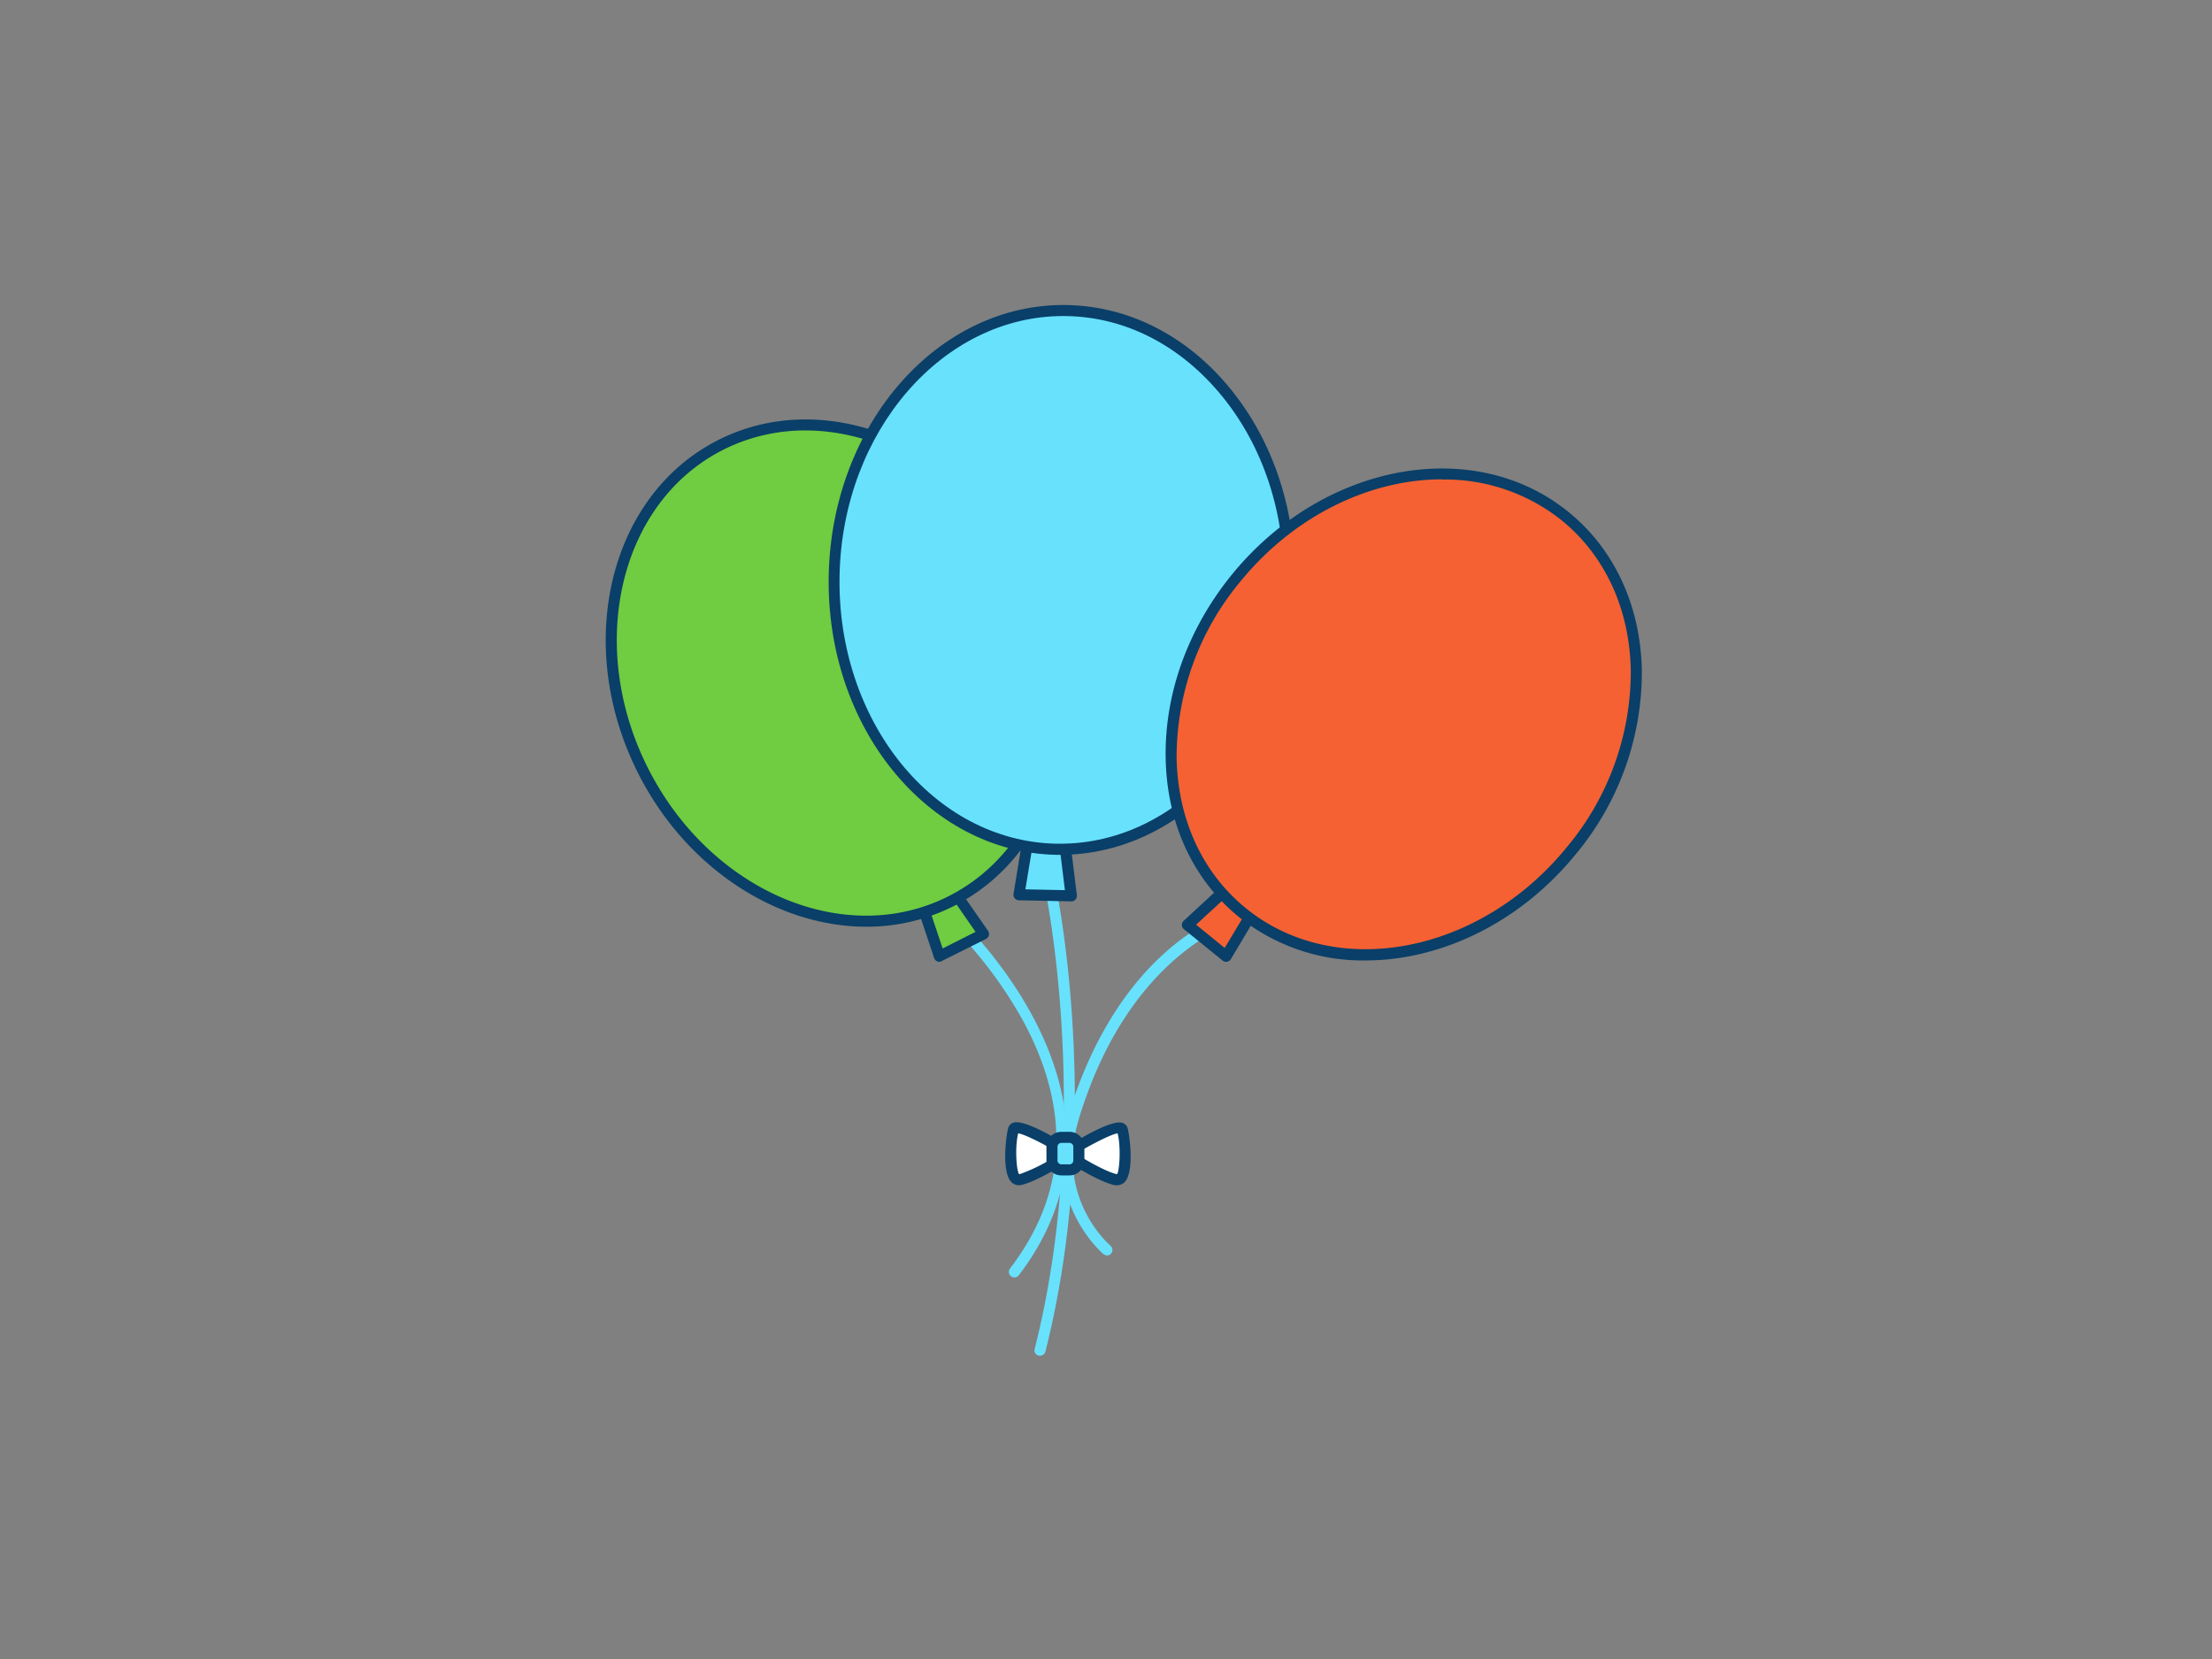 <svg xmlns="http://www.w3.org/2000/svg" viewBox="0 0 400 300"><rect x="0" y="0" width="400" height="300" fill="#808080" stroke="none"/><g id="_25_balloon_outline" data-name="#25_balloon_outline"><path d="M191.57,207.43c-.26-.2-7.81-4.68-8.28-3.21s-1.27,9.55,1.13,9.09,7.32-3.54,7.32-3.54Z" fill="#fff"/><path d="M184.23,214.33a1.89,1.89,0,0,1-1.42-.66c-1.75-2-.84-8.6-.47-9.75a1.4,1.4,0,0,1,.92-.91c2.12-.68,8.85,3.57,8.91,3.62a1,1,0,0,1,.4.73l.16,2.34a1,1,0,0,1-.46.91c-.21.13-5.1,3.18-7.65,3.68A2.87,2.87,0,0,1,184.23,214.33Zm-.11-9.39c-.65,2.62-.29,7,.2,7.41a31,31,0,0,0,6.38-3.12l-.09-1.23C189.17,207.13,185.46,205.15,184.12,204.94Z" fill="#093f68"/><path d="M194.69,207.43c.27-.2,7.82-4.68,8.29-3.21s1.27,9.55-1.14,9.09-7.31-3.54-7.31-3.54Z" fill="#fff"/><path d="M202,214.33a2.58,2.58,0,0,1-.39,0c-2.56-.5-7.44-3.55-7.65-3.68a1,1,0,0,1-.47-.91l.17-2.34a1,1,0,0,1,.39-.73c.06,0,6.79-4.3,8.92-3.62a1.42,1.42,0,0,1,.92.91c.36,1.15,1.28,7.78-.47,9.75A1.89,1.89,0,0,1,202,214.33Zm-6.47-5.1c1.61,1,4.84,2.78,6.46,3.1.41-.37.77-4.77.11-7.39-1.33.21-5,2.19-6.48,3.06Z" fill="#093f68"/><path d="M183.43,231a1,1,0,0,1-.6-.21,1,1,0,0,1-.19-1.4c10.22-13.34,11.11-28.24,2.64-44.29a77.42,77.42,0,0,0-16.06-20.39,1,1,0,0,1,1.3-1.53c.39.34,39.28,34,13.71,67.43A1,1,0,0,1,183.43,231Z" fill="#68e1fd"/><path d="M188.07,245.15l-.25,0a1,1,0,0,1-.72-1.21c10.76-42.57,1.73-84.08,1.64-84.5a1,1,0,0,1,1.95-.43c.1.42,9.22,42.4-1.65,85.42A1,1,0,0,1,188.07,245.15Z" fill="#68e1fd"/><path d="M200.16,227a.94.94,0,0,1-.63-.23c-.11-.09-11.11-9.36-6.34-25.08,9.4-30.93,28.87-36.6,29.7-36.83a1,1,0,0,1,.53,1.93c-.19.06-19.26,5.68-28.31,35.48-4.4,14.46,5.59,22.87,5.69,23a1,1,0,0,1-.64,1.77Z" fill="#68e1fd"/><polygon points="177.89 168.9 169.87 172.93 166.15 161.78 171.19 159.26 177.89 168.9" fill="#70cc40"/><path d="M169.87,173.93a1,1,0,0,1-.38-.08,1,1,0,0,1-.57-.61L165.2,162.1a1,1,0,0,1,.5-1.21l5-2.53a1,1,0,0,1,1.27.33l6.7,9.64a1,1,0,0,1,.15.82,1,1,0,0,1-.52.64l-8,4A1,1,0,0,1,169.87,173.93Zm-2.5-11.64,3.09,9.22,5.95-3-5.55-8Z" fill="#093f68"/><ellipse cx="151.13" cy="121.71" rx="39.06" ry="46.22" transform="translate(-38.54 80.72) rotate(-26.65)" fill="#70cc40"/><path d="M156.64,167.58c-16,0-32.58-10.47-41.32-27.9C103.64,116.41,110.2,89.42,130,79.51s45.3,1,57,24.23h0a51.47,51.47,0,0,1,4.52,35c-2.75,11.41-9.55,20.34-19.14,25.15A34.73,34.73,0,0,1,156.64,167.58Zm-11-89.74a32.77,32.77,0,0,0-14.79,3.46c-18.76,9.41-24.92,35.2-13.73,57.49s35.54,32.75,54.3,23.33c9.06-4.54,15.48-13,18.09-23.83a49.5,49.5,0,0,0-4.35-33.65h0C176.75,87.91,160.93,77.84,145.63,77.84Z" fill="#093f68"/><polygon points="193.71 162.03 184.25 161.83 186.26 149.61 192.2 149.74 193.71 162.03" fill="#68e1fd"/><path d="M193.71,163h0l-9.46-.2a1,1,0,0,1-.75-.36,1,1,0,0,1-.22-.8l2-12.22a1,1,0,0,1,1-.84l5.94.13a1,1,0,0,1,1,.88l1.51,12.29a1,1,0,0,1-1,1.12Zm-8.29-2.18,7.15.15-1.26-10.28-4.2-.09Z" fill="#093f68"/><ellipse cx="191.99" cy="104.87" rx="48.72" ry="41.18" transform="translate(83.16 294.64) rotate(-88.81)" fill="#68e1fd"/><path d="M191.71,154.58H191c-23.26-.48-41.71-23.17-41.14-50.58S169.74,54.71,193,55.16c11.29.24,21.79,5.65,29.57,15.24s11.84,22.1,11.56,35.34C233.59,132.85,214.62,154.58,191.71,154.58Zm.55-97.43c-21.83,0-39.9,20.86-40.44,46.88-.55,26.31,17,48.08,39.18,48.54h.71c21.83,0,39.9-20.86,40.44-46.88l1,0-1,0c.27-12.77-3.68-24.86-11.12-34S203.67,57.38,193,57.16Z" fill="#093f68"/><polygon points="221.72 172.93 214.77 167.25 223.41 159.3 227.78 162.86 221.72 172.93" fill="#f56132"/><path d="M221.72,173.93a1,1,0,0,1-.63-.23l-7-5.67a1,1,0,0,1-.37-.75,1,1,0,0,1,.32-.76l8.65-8a1,1,0,0,1,1.3,0l4.37,3.57a1,1,0,0,1,.22,1.29l-6,10.06a1,1,0,0,1-.69.47Zm-5.43-6.72,5.17,4.21,5-8.33-3-2.47Z" fill="#093f68"/><ellipse cx="253.84" cy="129.2" rx="46.22" ry="39.06" transform="translate(-6.74 244.21) rotate(-50.79)" fill="#f56132"/><path d="M246.91,173.68A35.85,35.85,0,0,1,224,165.79c-8.32-6.79-13-17-13.21-28.71s4.06-23.46,12-33.21c16.46-20.17,43.78-25.22,60.89-11.25,8.32,6.78,13,17,13.22,28.7a51.53,51.53,0,0,1-12,33.21C274.71,167,260.4,173.68,246.91,173.68Zm13.85-87c-12.9,0-26.64,6.45-36.42,18.43A49.53,49.53,0,0,0,212.77,137c.2,11.13,4.63,20.79,12.48,27.2,16.26,13.26,42.32,8.34,58.08-11a49.48,49.48,0,0,0,11.57-31.9c-.19-11.13-4.63-20.79-12.48-27.19A33.83,33.83,0,0,0,260.76,86.71Z" fill="#093f68"/><rect x="190.23" y="205.67" width="4.86" height="5.88" rx="1.7" fill="#68e1fd"/><path d="M193.4,212.55h-1.47a2.7,2.7,0,0,1-2.7-2.7v-2.48a2.7,2.7,0,0,1,2.7-2.7h1.47a2.7,2.7,0,0,1,2.69,2.7v2.48A2.7,2.7,0,0,1,193.4,212.55Zm-1.47-5.88a.7.7,0,0,0-.7.7v2.48a.7.7,0,0,0,.7.7h1.47a.69.69,0,0,0,.69-.7v-2.48a.7.7,0,0,0-.69-.7Z" fill="#093f68"/></g></svg>